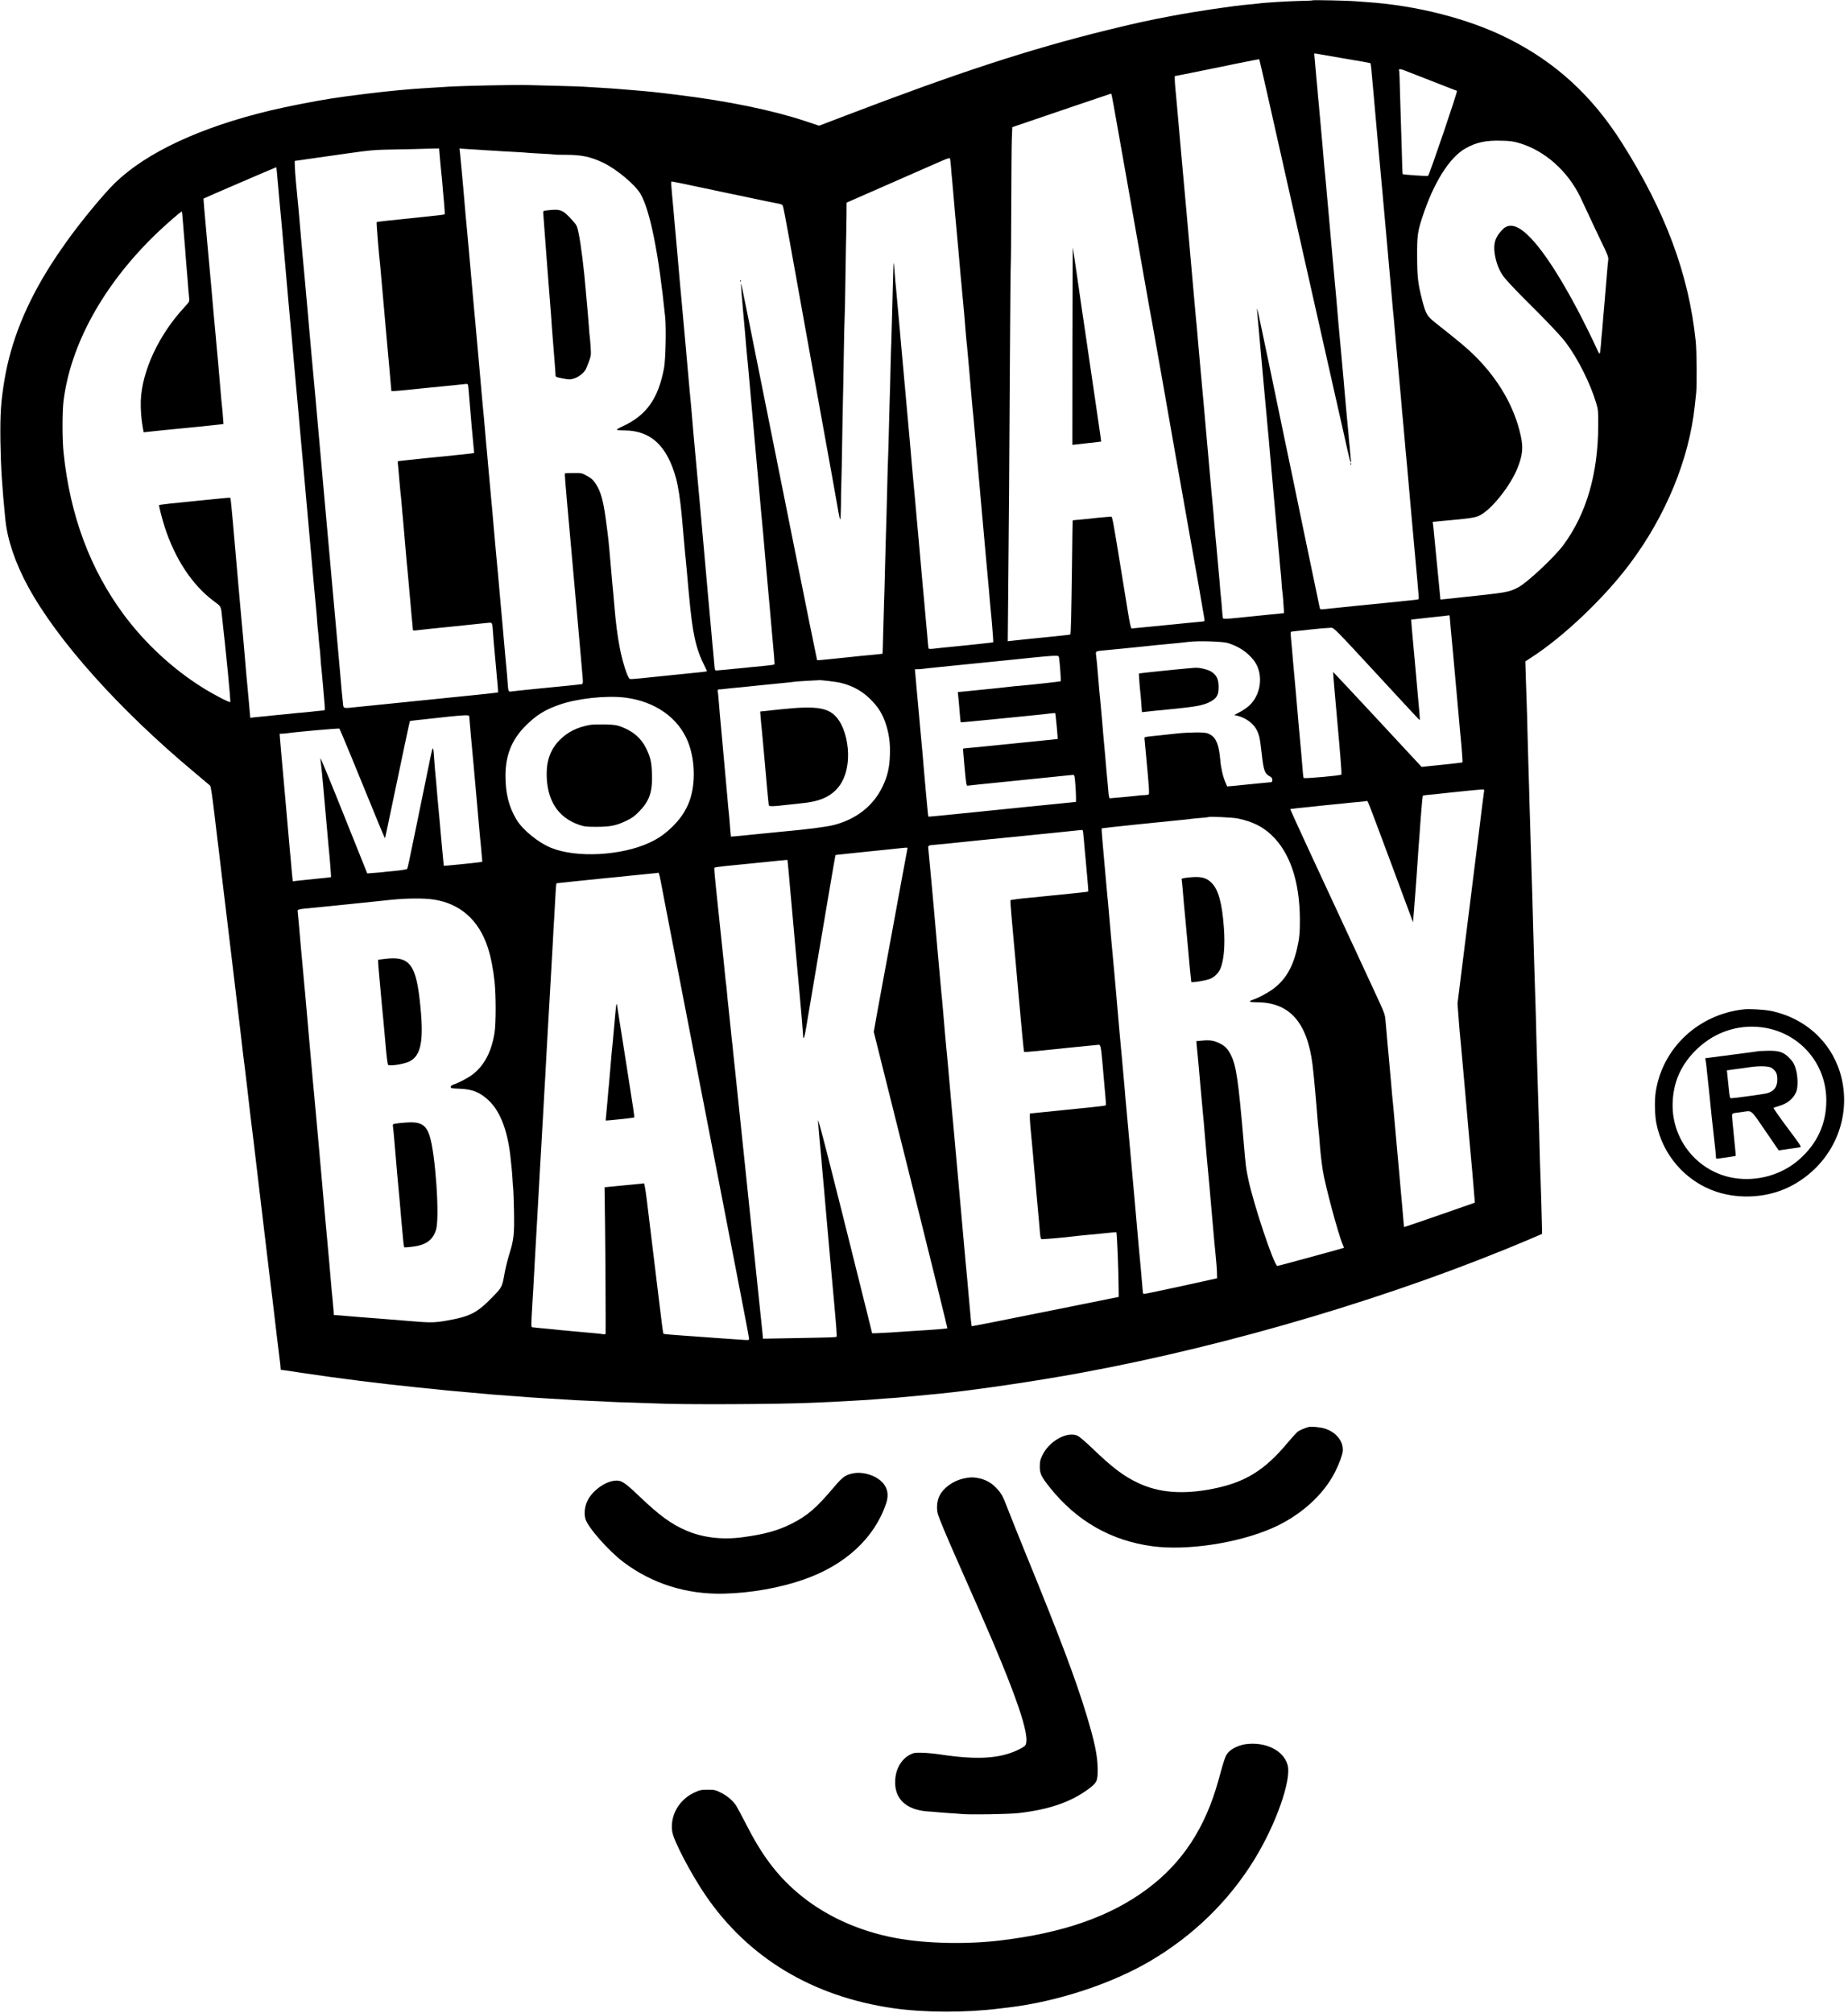 <?xml version="1.0" standalone="no"?>
<!DOCTYPE svg PUBLIC "-//W3C//DTD SVG 20010904//EN"
 "http://www.w3.org/TR/2001/REC-SVG-20010904/DTD/svg10.dtd">
<svg version="1.0" xmlns="http://www.w3.org/2000/svg"
 width="2292pt" height="2496pt" viewBox="0 0 2292 2496"
 preserveAspectRatio="xMidYMid meet">

<g transform="translate(0,2496) scale(0.1,-0.1)"
fill="#000000" stroke="none">
<path d="M16279 24956 c-2 -3 -65 -6 -139 -7 -155 -3 -454 -21 -545 -34 -16
-2 -61 -7 -100 -10 -192 -16 -657 -85 -953 -141 -291 -54 -492 -99 -817 -179
-965 -238 -1847 -527 -3241 -1060 l-325 -124 -162 54 c-415 138 -962 251
-1597 329 -300 37 -306 37 -575 60 -203 17 -284 23 -430 31 -60 3 -135 8 -165
10 -30 2 -165 7 -300 10 -135 3 -308 8 -385 10 -130 5 -799 -9 -980 -20 -293
-18 -416 -26 -460 -30 -27 -3 -104 -10 -170 -15 -193 -17 -595 -66 -815 -100
-192 -29 -577 -104 -770 -151 -862 -207 -1526 -516 -1919 -893 -146 -141 -445
-504 -622 -756 -96 -137 -117 -168 -179 -265 -307 -483 -495 -949 -575 -1429
-44 -267 -54 -414 -50 -756 4 -299 21 -577 61 -970 25 -252 121 -537 280 -831
364 -671 1132 -1530 2069 -2311 99 -83 185 -156 192 -162 7 -6 27 -137 48
-316 20 -168 38 -318 40 -335 2 -16 9 -70 15 -120 5 -49 26 -220 45 -380 60
-498 63 -527 131 -1090 81 -680 80 -672 99 -830 8 -71 22 -188 30 -260 9 -71
17 -141 20 -155 2 -14 18 -146 35 -295 33 -289 34 -296 50 -425 16 -125 33
-272 65 -540 2 -19 8 -73 14 -120 30 -244 62 -512 111 -930 23 -190 43 -358
45 -375 5 -31 36 -296 80 -670 15 -121 28 -230 30 -243 2 -13 7 -54 11 -91 l6
-69 42 -5 c22 -4 131 -20 241 -36 448 -67 950 -130 1400 -176 83 -8 173 -17
200 -20 28 -3 70 -7 95 -10 25 -3 68 -7 95 -10 28 -3 154 -14 280 -25 127 -11
253 -22 280 -25 28 -2 118 -9 200 -15 83 -6 173 -12 200 -15 28 -3 127 -9 220
-15 202 -12 315 -19 410 -25 39 -2 138 -7 220 -10 83 -3 175 -8 205 -10 30 -2
154 -7 275 -10 121 -4 252 -8 290 -10 301 -16 1547 -11 1955 9 74 3 185 9 245
11 61 3 144 7 185 10 41 3 118 7 170 10 52 3 120 8 150 10 30 3 87 7 125 10
39 2 104 7 145 10 72 6 341 31 425 40 22 2 69 7 105 10 432 42 1201 155 1775
261 1855 342 3901 952 5560 1657 l150 64 0 49 c-1 93 -17 639 -20 689 -2 28
-6 172 -10 320 -3 149 -8 313 -10 365 -2 52 -7 201 -10 330 -3 129 -8 282 -10
340 -2 58 -7 213 -10 345 -3 132 -7 303 -10 380 -7 197 -22 700 -30 990 -9
338 -15 557 -20 685 -2 69 -7 222 -10 340 -3 118 -8 271 -10 340 -3 69 -7 224
-10 345 -3 121 -8 272 -10 335 -2 63 -7 225 -10 360 -3 135 -7 297 -10 360 -3
63 -8 208 -11 321 l-6 207 73 47 c401 259 903 736 1221 1160 449 598 738 1301
808 1965 6 58 13 130 17 160 10 95 7 520 -6 640 -86 832 -378 1613 -921 2468
-368 578 -818 990 -1404 1284 -489 246 -1139 412 -1766 453 -52 4 -113 8 -134
10 -68 7 -521 17 -527 11z m390 -721 c178 -29 325 -56 327 -58 6 -6 12 -58 39
-372 29 -333 102 -1146 110 -1220 5 -49 19 -214 31 -345 3 -36 11 -130 19
-210 7 -80 16 -181 20 -225 3 -44 8 -96 10 -115 2 -19 6 -64 9 -100 3 -36 10
-114 16 -175 6 -60 15 -164 20 -230 6 -66 12 -136 15 -155 2 -19 7 -71 10
-115 4 -44 13 -150 21 -235 8 -85 17 -184 20 -220 2 -36 7 -81 9 -100 2 -19 7
-69 10 -110 3 -41 10 -115 15 -165 5 -49 12 -126 15 -170 3 -44 7 -96 10 -115
2 -19 7 -66 10 -105 7 -80 14 -160 20 -225 3 -25 7 -72 9 -105 3 -33 10 -109
16 -170 5 -60 32 -364 60 -675 28 -311 59 -659 70 -774 11 -115 18 -212 15
-216 -2 -4 -42 -10 -88 -14 -46 -4 -95 -9 -108 -11 -13 -2 -96 -11 -184 -19
-159 -15 -708 -71 -796 -81 -44 -5 -47 -3 -52 23 -3 15 -31 146 -61 292 -30
146 -96 461 -146 700 -49 239 -106 512 -125 605 -20 94 -60 285 -89 425 -29
140 -120 578 -202 972 -82 394 -150 715 -153 713 -2 -2 2 -55 8 -117 9 -90 55
-601 86 -953 11 -120 16 -181 20 -215 2 -19 7 -69 10 -110 3 -41 8 -91 10
-110 2 -19 7 -66 10 -105 3 -38 8 -90 10 -115 3 -25 9 -101 15 -170 6 -69 24
-271 40 -450 35 -381 36 -398 50 -555 6 -66 12 -138 15 -160 2 -22 7 -76 10
-120 4 -44 8 -90 10 -102 2 -12 7 -68 10 -125 4 -57 9 -105 10 -108 3 -5 17
-179 19 -235 l1 -29 -220 -22 c-121 -12 -290 -29 -374 -38 -111 -11 -157 -13
-162 -5 -3 6 -10 58 -13 115 -4 57 -9 114 -11 127 -2 12 -6 58 -10 102 -3 44
-8 100 -10 125 -3 25 -14 149 -25 275 -11 127 -22 248 -25 270 -2 22 -9 99
-15 170 -10 127 -16 193 -25 285 -3 25 -7 72 -10 105 -7 84 -31 351 -60 675
-26 287 -31 349 -40 453 -3 34 -8 82 -10 107 -3 25 -14 149 -25 275 -11 127
-22 253 -25 280 -2 28 -9 106 -15 175 -6 69 -12 141 -15 160 -4 38 -11 118
-20 220 -3 36 -9 112 -15 170 -23 255 -49 544 -85 960 -11 120 -36 398 -40
440 -7 68 -33 368 -80 900 -3 30 -10 102 -15 159 -6 57 -10 120 -10 140 l0 37
238 47 c130 27 365 74 522 107 157 32 286 57 288 55 3 -2 143 -617 317 -1395
58 -256 127 -566 155 -690 51 -227 374 -1660 455 -2020 24 -107 67 -296 95
-420 28 -124 63 -280 78 -347 15 -68 30 -123 35 -123 5 0 6 8 3 18 -2 9 -8 58
-11 107 -4 50 -8 97 -10 105 -1 8 -6 56 -9 105 -4 50 -11 126 -16 170 -5 44
-11 116 -15 160 -3 44 -8 96 -10 115 -2 19 -7 69 -10 110 -3 41 -8 95 -10 120
-10 108 -16 178 -20 220 -2 25 -7 74 -10 110 -3 36 -8 85 -10 110 -2 25 -7 72
-10 105 -3 33 -9 107 -15 165 -5 58 -14 164 -20 235 -6 72 -13 148 -15 170 -3
22 -9 94 -15 160 -6 66 -12 140 -15 165 -2 25 -7 74 -10 110 -3 36 -8 85 -10
110 -9 96 -16 173 -35 395 -11 127 -22 250 -25 275 -2 25 -7 77 -10 115 -4 39
-8 86 -10 105 -2 19 -7 64 -10 100 -3 36 -12 142 -20 235 -8 94 -18 199 -21
235 -3 36 -7 81 -9 100 -2 19 -7 69 -10 110 -3 41 -8 91 -10 110 -3 19 -9 94
-15 165 -6 72 -13 150 -16 175 -6 58 -24 263 -24 273 0 4 10 5 23 2 12 -3 168
-30 346 -60z m1091 -281 c168 -65 307 -119 310 -121 10 -8 -345 -1052 -359
-1055 -20 -4 -309 16 -314 22 -3 3 -8 131 -11 285 -4 154 -9 314 -11 355 -2
41 -7 201 -11 355 -3 154 -8 283 -11 288 -13 21 12 25 55 8 26 -10 184 -72
352 -137z m-3948 -301 c15 -82 101 -569 192 -1083 91 -514 181 -1025 200
-1135 48 -273 65 -367 82 -455 13 -69 217 -1224 284 -1610 16 -91 59 -331 95
-535 175 -983 262 -1478 271 -1540 6 -39 5 -41 -22 -43 -40 -3 -279 -27 -579
-57 -137 -14 -263 -26 -279 -27 -37 -4 -24 -63 -131 597 -132 812 -128 790
-149 788 -133 -11 -175 -15 -196 -18 -31 -4 -113 -13 -205 -21 -38 -3 -71 -7
-71 -8 -1 0 -5 -237 -8 -526 -8 -622 -14 -881 -21 -888 -2 -3 -87 -13 -187
-23 -187 -18 -441 -45 -536 -55 l-53 -6 5 563 c8 752 15 1726 22 3024 4 589 8
1073 10 1076 2 4 5 323 6 710 1 387 4 771 7 853 l6 149 610 208 c336 114 613
208 616 208 3 1 17 -65 31 -146z m5032 -468 c314 -92 599 -345 756 -669 26
-56 74 -157 106 -226 31 -69 100 -213 151 -320 84 -173 94 -200 89 -235 -3
-22 -13 -125 -21 -230 -9 -104 -17 -212 -20 -240 -2 -27 -7 -81 -10 -120 -3
-38 -8 -88 -10 -110 -2 -22 -7 -78 -10 -125 -4 -47 -8 -95 -10 -106 -2 -12 -6
-67 -10 -123 -4 -56 -11 -104 -15 -106 -4 -3 -17 17 -28 43 -44 101 -169 354
-250 507 -359 675 -646 1035 -821 1035 -54 0 -84 -18 -135 -79 -67 -80 -85
-154 -67 -272 17 -107 52 -199 107 -276 26 -37 143 -162 259 -278 281 -278
453 -460 519 -548 146 -195 300 -502 372 -743 25 -83 27 -101 26 -279 -2 -602
-146 -1097 -433 -1486 -109 -147 -449 -466 -559 -523 -120 -62 -126 -63 -770
-131 -80 -9 -156 -17 -170 -18 l-25 -2 -26 270 c-15 149 -30 304 -34 345 -3
41 -8 89 -10 105 -2 17 -6 62 -10 100 -3 39 -8 86 -11 106 l-5 37 73 7 c420
38 465 45 527 82 147 85 367 366 451 576 65 162 74 257 40 409 -78 352 -272
690 -565 982 -96 95 -176 163 -486 408 -112 89 -124 110 -170 285 -53 206 -62
288 -63 538 -1 256 5 308 61 480 141 437 340 755 543 867 132 74 251 99 445
93 104 -2 148 -8 219 -30z m-13385 -218 c8 -84 15 -159 16 -167 2 -8 6 -53 10
-100 3 -47 13 -154 21 -239 8 -84 12 -156 9 -159 -3 -4 -104 -16 -223 -28
-517 -53 -615 -64 -620 -69 -5 -4 28 -413 44 -545 2 -19 15 -165 29 -325 37
-414 50 -570 82 -917 l27 -308 26 0 c28 0 245 21 470 45 80 8 195 20 255 25
61 6 129 13 152 16 31 5 44 3 47 -7 3 -8 12 -102 20 -209 22 -262 35 -416 41
-470 2 -25 7 -73 10 -107 l6 -61 -38 -6 c-21 -3 -65 -8 -98 -11 -33 -3 -78 -8
-100 -10 -22 -3 -177 -19 -345 -35 -168 -17 -316 -33 -330 -35 -14 -2 -28 -4
-32 -4 -5 -1 -6 -16 -3 -33 2 -18 6 -62 9 -98 16 -188 26 -299 31 -330 2 -19
7 -71 10 -115 3 -44 8 -98 11 -120 2 -22 13 -146 24 -275 11 -129 22 -255 24
-280 3 -25 8 -74 11 -110 3 -36 8 -85 10 -110 3 -25 14 -151 25 -280 11 -129
22 -251 25 -270 2 -19 4 -46 5 -59 0 -22 3 -23 48 -18 41 6 252 28 397 42 28
3 136 14 240 25 105 11 213 23 242 25 61 7 59 11 68 -125 3 -52 13 -165 21
-250 7 -85 16 -184 20 -220 3 -36 9 -110 15 -164 5 -55 7 -101 5 -103 -4 -4
-251 -30 -1381 -144 -165 -16 -338 -34 -385 -39 -142 -16 -148 -15 -154 23 -4
29 -29 286 -41 442 -3 33 -23 258 -45 500 -22 242 -57 643 -80 890 -22 248
-42 473 -45 500 -3 28 -19 203 -35 390 -48 541 -58 654 -100 1120 -22 242 -42
463 -45 490 -3 28 -14 154 -25 280 -11 127 -22 255 -25 285 -7 68 -10 109 -35
390 -11 124 -22 245 -25 270 -5 55 -13 145 -20 225 -6 73 -23 270 -30 345 -3
30 -7 78 -10 105 -3 28 -7 75 -10 105 -2 30 -9 102 -15 160 -6 58 -11 138 -13
179 l-2 75 160 23 c88 12 306 43 485 69 315 44 334 46 630 51 168 3 306 6 307
7 1 0 48 2 105 3 l104 2 13 -152z m426 139 c55 -4 138 -9 185 -12 47 -2 112
-6 145 -9 33 -2 116 -7 185 -10 69 -4 134 -8 145 -10 12 -2 86 -6 165 -10 80
-4 154 -9 165 -11 11 -3 76 -4 145 -4 198 -1 307 -24 465 -100 166 -80 398
-275 462 -390 118 -210 223 -738 303 -1525 14 -139 5 -524 -14 -628 -72 -382
-217 -587 -513 -724 -40 -18 -73 -37 -73 -42 0 -5 44 -9 98 -9 325 -3 525
-190 636 -592 27 -97 54 -275 71 -460 3 -36 8 -85 10 -110 3 -25 12 -126 20
-225 9 -99 17 -196 20 -215 2 -19 9 -91 15 -160 6 -69 12 -145 15 -170 2 -25
7 -72 10 -105 44 -483 84 -666 191 -879 19 -38 33 -70 32 -71 -2 -2 -28 -5
-58 -9 -233 -24 -366 -38 -500 -51 -85 -9 -208 -21 -273 -28 -64 -7 -121 -10
-126 -7 -29 19 -90 208 -124 385 -28 142 -51 319 -67 520 -6 72 -13 148 -15
170 -3 22 -16 171 -30 330 -28 324 -27 321 -61 570 -31 236 -63 349 -124 443
-31 49 -52 68 -107 99 -67 37 -70 38 -170 37 -57 0 -105 -2 -107 -5 -3 -3 8
-149 24 -325 16 -175 40 -452 55 -614 40 -458 94 -1059 100 -1120 9 -95 34
-381 41 -467 5 -66 4 -83 -7 -87 -8 -2 -88 -11 -179 -20 -91 -9 -277 -28 -415
-41 -137 -14 -264 -27 -282 -30 -38 -7 -39 -4 -48 120 -3 50 -8 106 -10 125
-2 19 -9 91 -15 160 -6 69 -22 247 -35 395 -14 149 -31 349 -40 445 -8 96 -17
198 -20 225 -7 67 -43 462 -55 605 -17 201 -21 244 -25 280 -2 19 -7 69 -10
110 -3 41 -10 116 -15 165 -5 50 -12 124 -15 165 -3 41 -10 118 -15 170 -5 52
-17 178 -25 280 -9 102 -17 201 -20 220 -2 19 -6 67 -10 105 -3 39 -8 93 -11
120 -2 28 -13 151 -24 275 -11 124 -22 250 -25 280 -17 188 -26 282 -30 335
-3 33 -8 80 -10 105 -2 25 -7 74 -10 110 -3 36 -8 85 -10 110 -3 25 -14 153
-25 285 -11 132 -23 258 -25 280 -7 68 -14 147 -20 220 -3 39 -13 140 -21 225
-7 85 -16 184 -19 220 -3 36 -8 88 -10 115 -3 28 -12 127 -20 220 -9 94 -18
191 -21 217 l-6 47 43 -4 c24 -2 89 -6 144 -9z m5910 -221 c4 -55 8 -106 10
-115 2 -14 7 -72 21 -235 5 -70 32 -368 39 -440 3 -27 14 -151 25 -275 11
-124 22 -247 24 -275 3 -27 8 -79 11 -115 3 -36 8 -85 10 -110 2 -25 7 -72 10
-105 3 -33 9 -107 15 -165 5 -58 12 -141 15 -185 3 -44 8 -96 10 -115 2 -19 7
-62 10 -95 3 -33 14 -157 25 -275 10 -118 22 -249 25 -290 3 -41 10 -118 15
-170 6 -52 17 -171 25 -265 8 -93 17 -195 20 -225 3 -30 23 -257 45 -505 22
-247 42 -475 45 -505 3 -30 18 -206 35 -390 17 -184 32 -355 35 -380 2 -25 7
-79 10 -120 3 -41 8 -91 10 -110 12 -106 37 -421 34 -424 -2 -3 -51 -9 -109
-15 -58 -6 -125 -14 -150 -16 -25 -3 -135 -14 -245 -25 -110 -11 -221 -22
-247 -26 -25 -3 -48 -1 -51 3 -2 4 -7 49 -11 98 -4 50 -13 160 -22 245 -8 85
-19 207 -24 270 -5 63 -12 135 -15 160 -3 25 -14 151 -25 280 -11 129 -23 258
-25 285 -3 28 -16 176 -30 330 -13 154 -29 327 -35 385 -5 58 -12 132 -15 165
-20 228 -26 296 -30 345 -17 187 -106 1176 -111 1230 -3 36 -9 108 -14 160
-10 100 -11 115 -35 385 -8 94 -17 188 -20 210 -2 22 -7 83 -11 135 -3 52 -8
97 -10 99 -2 2 -5 -40 -5 -95 -1 -54 -3 -117 -4 -139 -1 -22 -5 -179 -9 -350
-4 -170 -9 -346 -11 -390 -2 -44 -7 -192 -10 -330 -3 -137 -7 -306 -10 -375
-2 -69 -7 -235 -10 -370 -3 -135 -7 -292 -10 -350 -3 -58 -7 -208 -10 -335 -7
-294 -14 -541 -20 -730 -3 -82 -7 -253 -10 -380 -3 -126 -7 -286 -10 -355 -2
-69 -7 -242 -11 -385 -3 -143 -7 -261 -8 -262 -1 -1 -53 -7 -116 -13 -63 -6
-131 -12 -150 -14 -32 -4 -88 -10 -200 -21 -25 -3 -112 -12 -194 -20 -81 -9
-150 -14 -152 -12 -2 2 -148 723 -324 1603 -575 2873 -613 3059 -619 3066 -4
4 8 -149 25 -340 18 -191 35 -385 38 -432 4 -47 9 -101 11 -120 3 -19 21 -215
40 -435 19 -220 37 -422 40 -450 5 -51 50 -548 60 -665 3 -36 8 -85 10 -110 2
-25 6 -70 9 -100 3 -30 10 -111 16 -180 6 -69 13 -141 15 -160 2 -19 7 -66 10
-105 5 -70 71 -807 80 -900 3 -27 9 -104 15 -170 6 -66 13 -142 15 -170 21
-215 34 -379 30 -385 -2 -4 -69 -13 -147 -20 -79 -7 -150 -14 -158 -15 -8 -2
-55 -6 -105 -11 -49 -4 -92 -8 -95 -9 -8 -2 -193 -19 -215 -20 -18 0 -21 8
-26 75 -6 76 -16 178 -24 260 -3 25 -9 101 -15 170 -6 69 -13 143 -15 165 -2
22 -7 72 -10 110 -3 39 -8 93 -11 120 -5 62 -82 918 -89 1000 -9 104 -45 498
-50 550 -3 28 -9 102 -15 165 -11 131 -16 183 -30 330 -5 58 -14 164 -20 235
-6 72 -13 148 -15 170 -3 22 -16 168 -30 325 -34 385 -35 398 -40 450 -3 25
-12 124 -20 220 -18 204 -24 268 -30 330 -3 25 -7 72 -10 105 -8 96 -64 735
-70 790 -2 28 -7 79 -10 115 -3 36 -12 135 -20 219 -8 85 -13 157 -10 159 2 2
57 -7 122 -21 65 -14 282 -60 483 -102 201 -42 437 -91 525 -110 88 -19 180
-37 203 -41 31 -5 46 -13 52 -28 5 -12 41 -199 80 -416 131 -732 171 -954 195
-1085 13 -71 81 -445 150 -830 70 -385 155 -857 190 -1050 35 -192 69 -385 76
-427 7 -43 16 -78 20 -78 4 0 8 80 9 178 0 97 2 224 5 282 2 58 7 283 10 500
3 217 8 458 10 535 2 77 7 320 10 540 3 220 8 420 10 445 2 25 8 268 11 540 4
272 9 520 10 550 1 30 2 123 3 206 l1 151 531 233 c293 128 579 254 638 280
70 31 108 43 112 36 4 -6 10 -56 14 -111z m-8360 -70 c3 -38 10 -113 15 -165
5 -52 12 -129 15 -170 3 -41 8 -91 10 -110 2 -19 7 -66 10 -105 3 -38 8 -92
11 -120 5 -55 68 -771 84 -955 6 -63 12 -137 15 -165 8 -77 34 -361 50 -555 8
-96 17 -195 20 -220 2 -25 9 -99 15 -165 6 -66 13 -140 15 -165 4 -38 20 -218
40 -450 3 -30 16 -179 30 -330 34 -376 94 -1051 101 -1130 3 -36 9 -108 14
-160 5 -52 12 -126 15 -165 4 -38 12 -135 20 -215 8 -80 17 -185 20 -235 4
-49 8 -97 10 -105 1 -8 6 -55 9 -105 4 -49 9 -97 11 -105 2 -8 6 -60 10 -115
3 -55 8 -113 11 -130 2 -16 11 -109 19 -205 8 -96 18 -208 21 -247 5 -59 4
-73 -7 -73 -8 0 -50 -4 -94 -9 -44 -6 -111 -12 -150 -16 -65 -5 -120 -10 -205
-20 -19 -2 -66 -7 -105 -10 -38 -3 -86 -8 -105 -10 -19 -3 -57 -7 -85 -9 -27
-3 -77 -8 -111 -11 l-60 -7 -18 204 c-10 112 -19 214 -21 228 -2 14 -6 61 -10
105 -3 44 -12 150 -20 235 -8 85 -17 189 -20 230 -4 41 -13 143 -21 225 -8 83
-23 254 -34 380 -19 218 -64 737 -75 855 -3 30 -10 102 -15 158 -5 57 -11 106
-13 108 -2 3 -71 -2 -153 -11 -82 -9 -194 -20 -249 -25 -292 -28 -477 -49
-482 -54 -5 -5 40 -182 71 -276 128 -393 340 -714 601 -910 103 -77 94 -61
110 -210 2 -25 9 -88 15 -140 17 -147 17 -153 56 -538 20 -200 33 -366 30
-369 -9 -9 -206 93 -343 179 -369 230 -717 552 -980 908 -416 563 -663 1225
-744 2000 -18 162 -18 516 -1 650 89 700 491 1430 1133 2055 121 118 328 299
335 292 1 -1 8 -67 14 -147 6 -80 13 -163 15 -185 2 -22 7 -76 10 -120 3 -44
10 -132 15 -195 11 -127 17 -198 25 -310 3 -41 8 -94 11 -118 5 -42 2 -46 -60
-113 -318 -343 -527 -794 -540 -1161 -3 -103 6 -227 24 -325 l12 -64 47 5 c67
8 337 35 401 41 82 7 448 44 499 51 l43 6 -7 86 c-3 48 -8 101 -10 117 -2 17
-6 59 -10 95 -41 483 -48 560 -60 680 -3 25 -7 77 -10 115 -4 39 -13 140 -21
225 -7 85 -16 182 -19 215 -6 72 -3 44 -65 720 -27 296 -48 541 -46 542 4 5
901 391 903 389 1 0 4 -32 8 -71z m14545 -5498 c0 -11 14 -167 45 -497 16
-178 57 -622 65 -720 15 -167 20 -230 25 -275 13 -126 27 -317 23 -320 -3 -3
-228 -28 -450 -50 l-56 -6 -548 590 c-302 325 -549 589 -550 588 -2 -2 33
-412 50 -592 34 -371 59 -676 53 -681 -12 -13 -461 -53 -468 -42 -4 6 -10 51
-13 102 -4 50 -11 136 -16 191 -12 121 -59 654 -66 745 -3 36 -9 106 -14 155
-5 50 -12 124 -15 165 -4 41 -8 91 -10 110 -2 19 -7 73 -10 120 -4 47 -10 116
-14 153 -4 37 -5 70 -2 71 3 2 38 7 76 11 39 3 84 8 100 10 17 2 50 6 75 9 74
9 213 20 250 21 34 0 55 -21 564 -572 290 -315 530 -573 533 -573 6 0 1 64
-32 420 -3 30 -12 132 -20 225 -8 94 -17 193 -20 220 -13 125 -34 379 -32 381
1 1 92 11 202 23 201 21 254 27 268 30 4 0 7 -5 7 -12z m-2750 -332 c133 -42
233 -108 313 -205 128 -155 109 -416 -42 -564 -26 -25 -80 -64 -121 -85 l-73
-39 34 -7 c103 -23 203 -94 244 -175 34 -66 42 -106 64 -302 22 -199 37 -242
95 -273 28 -15 36 -26 36 -47 0 -16 -6 -28 -12 -28 -7 0 -101 -9 -208 -20
-107 -11 -228 -23 -267 -27 l-73 -6 -20 46 c-31 69 -57 181 -65 277 -16 190
-50 278 -125 320 -40 22 -58 25 -160 27 -63 0 -171 -5 -240 -12 -69 -8 -172
-19 -230 -25 -195 -20 -189 -18 -185 -43 2 -12 6 -56 9 -97 4 -41 9 -100 12
-130 34 -356 41 -456 30 -462 -6 -4 -29 -8 -51 -9 -22 0 -51 -2 -65 -4 -29 -5
-348 -35 -366 -35 -7 0 -14 32 -18 93 -4 50 -9 106 -11 122 -2 17 -9 89 -15
160 -12 148 -17 201 -35 395 -3 30 -10 111 -15 180 -6 69 -13 143 -15 165 -2
22 -7 72 -10 110 -3 39 -8 88 -11 110 -2 22 -9 99 -14 170 -12 146 -18 211
-26 272 -6 48 -6 48 106 58 83 7 280 27 495 49 77 9 187 20 245 25 58 6 134
13 170 16 36 4 97 10 135 15 121 15 422 5 485 -15z m-2096 -177 c9 -45 27
-290 22 -296 -6 -5 -359 -44 -511 -57 -44 -3 -91 -8 -105 -10 -21 -4 -318 -35
-598 -62 l-63 -6 5 -46 c3 -25 11 -109 17 -186 6 -77 12 -141 14 -143 1 -2
187 16 411 38 225 23 454 46 509 51 55 5 134 14 175 19 41 5 76 8 77 6 5 -5
35 -318 30 -321 -1 -1 -101 -11 -222 -23 -121 -12 -353 -36 -515 -52 -162 -17
-326 -33 -365 -36 -38 -4 -71 -7 -71 -8 -1 0 8 -105 19 -232 18 -200 23 -231
36 -228 9 2 221 24 471 49 250 25 538 54 639 65 101 11 192 20 201 20 16 0 19
-14 26 -107 5 -60 9 -135 9 -168 l0 -60 -215 -22 c-118 -12 -285 -29 -370 -37
-85 -8 -400 -40 -699 -71 -299 -31 -545 -55 -546 -53 -2 2 -6 30 -9 63 -13
131 -37 397 -47 515 -8 106 -21 251 -44 495 -9 97 -26 281 -30 335 -3 30 -9
102 -15 160 -5 58 -13 140 -16 183 l-7 77 39 1 c22 0 48 2 59 4 18 3 60 8 340
36 55 5 359 36 675 68 677 70 668 69 674 39z m-2700 -318 c157 -39 284 -115
392 -233 76 -83 119 -156 155 -259 45 -131 62 -253 56 -403 -5 -158 -30 -263
-92 -392 -115 -238 -324 -402 -602 -474 -98 -25 -343 -56 -658 -84 -27 -3
-158 -16 -290 -29 -132 -14 -260 -26 -285 -28 l-45 -3 -7 75 c-3 41 -9 109
-12 150 -4 41 -8 91 -11 110 -2 19 -7 64 -9 100 -6 71 -29 325 -75 830 -17
179 -33 361 -36 405 -3 44 -8 97 -11 118 -5 35 -4 37 23 38 15 0 37 2 48 4 11
1 52 6 90 10 39 3 201 19 360 36 160 16 317 32 350 35 33 3 71 8 85 10 14 2
84 7 155 11 72 3 131 6 132 7 10 7 225 -18 287 -34z m-2684 -181 c373 -46 663
-249 783 -549 96 -242 96 -569 -1 -782 -46 -101 -100 -177 -186 -264 -94 -93
-177 -152 -290 -204 -346 -162 -905 -192 -1217 -66 -164 66 -361 227 -437 358
-92 156 -133 323 -133 538 1 256 79 450 253 622 131 130 234 194 409 256 225
80 584 119 819 91z m-1930 -237 c0 -10 9 -115 20 -233 11 -118 27 -288 35
-379 8 -91 22 -241 30 -335 9 -93 22 -246 30 -340 14 -162 21 -232 30 -320 2
-22 7 -74 10 -116 l7 -76 -43 -7 c-68 -10 -432 -46 -435 -43 -1 1 -9 85 -18
187 -9 102 -19 205 -21 230 -3 25 -9 101 -15 170 -6 69 -13 141 -15 160 -2 19
-7 69 -10 110 -6 80 -23 270 -30 335 -2 22 -7 81 -10 130 -11 173 -15 174 -47
20 -94 -459 -122 -595 -168 -820 -100 -488 -113 -550 -121 -561 -5 -6 -71 -17
-146 -24 -76 -7 -146 -14 -155 -16 -9 -1 -56 -6 -105 -9 l-88 -7 -285 711
c-156 391 -288 711 -293 711 -4 0 -6 -4 -3 -8 4 -7 30 -266 51 -517 10 -117
45 -511 50 -560 14 -127 33 -380 31 -383 -2 -2 -93 -12 -202 -22 -110 -11
-215 -22 -236 -25 l-36 -5 -6 48 c-3 26 -8 79 -11 117 -3 39 -7 90 -10 115 -2
25 -7 72 -10 105 -14 162 -36 406 -40 455 -3 30 -19 208 -35 395 -17 187 -32
363 -35 390 -2 28 -7 85 -11 128 l-6 77 28 1 c16 0 40 2 54 4 117 18 654 65
660 59 7 -8 196 -465 503 -1218 34 -82 62 -145 63 -140 2 5 34 160 73 344 160
767 232 1104 235 1108 2 2 87 12 187 22 101 11 240 26 309 34 69 7 151 14 183
15 49 1 57 -2 57 -17z m12585 -934 c-3 -18 -35 -269 -70 -558 -36 -289 -109
-871 -162 -1295 l-96 -770 12 -160 c6 -88 14 -178 16 -200 3 -22 20 -218 40
-435 19 -217 37 -420 40 -450 3 -30 14 -158 25 -285 11 -126 23 -252 25 -280
9 -82 45 -504 51 -585 l6 -75 -438 -153 c-240 -83 -438 -151 -439 -150 -2 2
-8 66 -14 143 -6 77 -14 160 -16 185 -2 25 -7 72 -10 105 -2 33 -23 260 -45
505 -22 245 -42 477 -46 515 -3 39 -7 81 -9 95 -2 14 -6 59 -10 100 -3 41 -8
95 -10 120 -3 25 -9 99 -15 165 -6 66 -12 143 -15 170 -5 45 -23 251 -41 459
-6 70 -15 97 -81 240 -41 88 -97 208 -123 266 -26 58 -73 158 -104 224 -31 65
-56 119 -56 121 0 1 -24 54 -54 116 -29 63 -109 233 -176 379 -67 146 -228
492 -357 769 -128 277 -232 505 -231 507 3 2 135 17 263 29 28 3 111 12 185
20 74 8 167 17 205 20 39 4 80 8 91 10 12 2 61 6 110 10 49 4 92 9 97 12 10 6
5 19 304 -783 l268 -721 12 146 c6 80 14 184 18 231 3 47 10 139 15 205 5 66
12 165 15 220 3 55 8 120 10 145 2 25 7 81 10 125 13 203 37 490 41 496 2 4
43 10 91 14 49 4 95 8 103 10 8 1 49 6 90 10 41 4 149 15 240 25 91 9 182 18
203 19 37 1 38 1 32 -31z m-3055 -328 c182 -38 308 -100 418 -204 230 -217
350 -571 354 -1042 1 -173 -7 -251 -38 -380 -56 -235 -150 -386 -308 -499 -66
-46 -178 -105 -238 -124 -62 -20 -44 -31 51 -31 404 0 624 -247 690 -775 15
-119 47 -475 66 -725 4 -41 8 -86 10 -100 2 -14 7 -63 10 -110 8 -122 23 -259
42 -380 25 -168 193 -794 244 -909 11 -24 18 -45 17 -46 -7 -5 -814 -225 -825
-225 -40 0 -295 761 -362 1080 -28 134 -31 157 -56 455 -67 778 -93 952 -160
1084 -36 72 -72 109 -134 140 -71 36 -124 45 -218 36 l-75 -7 6 -71 c4 -40 9
-90 11 -112 3 -22 16 -173 30 -335 14 -162 30 -335 35 -385 5 -49 15 -151 20
-225 6 -74 17 -205 25 -290 17 -173 45 -490 75 -835 21 -241 28 -314 35 -380
9 -79 19 -211 19 -259 l1 -49 -450 -99 c-247 -54 -454 -97 -459 -95 -11 4 -11
6 -20 117 -4 47 -11 130 -16 185 -12 121 -38 410 -51 560 -5 61 -11 133 -14
160 -3 28 -12 129 -20 225 -8 96 -22 247 -30 335 -8 88 -22 239 -30 335 -9 96
-17 195 -20 220 -2 25 -7 74 -10 110 -3 36 -8 85 -10 110 -3 25 -10 104 -15
175 -6 72 -22 247 -35 390 -25 262 -38 409 -74 830 -12 127 -23 253 -25 280
-12 120 -53 576 -66 735 -6 69 -12 141 -15 160 -2 19 -7 69 -10 110 -3 41 -8
91 -10 110 -2 19 -6 64 -9 100 -4 36 -15 168 -26 294 -12 126 -19 231 -16 233
4 4 722 79 1026 108 36 3 74 8 85 10 11 2 63 7 115 11 52 3 97 9 100 11 9 9
303 -5 360 -17z m-1919 -156 c1 -8 2 -17 3 -21 1 -5 5 -51 10 -103 4 -52 9
-108 11 -125 2 -16 6 -59 9 -95 3 -36 13 -141 21 -234 9 -92 14 -170 12 -173
-3 -2 -69 -10 -148 -18 -79 -8 -234 -24 -344 -35 -110 -11 -227 -23 -260 -26
-93 -8 -208 -24 -213 -28 -2 -3 3 -85 12 -183 9 -98 23 -254 31 -348 8 -93 17
-190 20 -215 8 -83 14 -153 35 -395 40 -451 67 -735 72 -740 3 -3 72 2 154 10
82 8 174 18 204 21 30 3 71 7 90 9 19 3 130 14 245 25 116 11 219 22 229 23
26 3 31 -21 51 -243 22 -261 24 -283 35 -399 6 -57 8 -106 6 -108 -4 -5 -96
-17 -201 -27 -72 -7 -634 -64 -690 -70 -22 -3 -44 -5 -49 -5 -8 -1 -3 -114 14
-271 5 -47 14 -143 20 -215 6 -71 12 -150 15 -175 2 -25 7 -72 10 -105 3 -33
11 -130 19 -215 8 -85 18 -195 22 -245 5 -49 8 -92 9 -95 1 -3 5 -56 10 -118
5 -77 12 -115 21 -119 12 -4 263 17 424 37 41 5 107 12 145 15 39 3 135 12
214 21 79 8 145 14 147 12 8 -9 27 -483 28 -703 l1 -99 -909 -183 c-500 -101
-911 -182 -913 -180 -5 6 -11 63 -38 372 -14 160 -27 308 -30 330 -2 22 -6 69
-10 105 -52 588 -76 854 -80 895 -9 91 -25 269 -30 335 -3 36 -8 85 -10 110
-3 25 -9 101 -15 170 -6 69 -13 143 -15 165 -5 49 -12 128 -20 215 -3 36 -14
164 -25 285 -11 121 -22 247 -25 280 -3 33 -8 80 -10 105 -2 25 -7 72 -10 105
-3 33 -9 107 -15 165 -5 58 -14 164 -20 235 -6 72 -13 148 -15 170 -3 22 -14
141 -25 265 -29 331 -30 341 -35 390 -3 25 -14 153 -25 285 -11 132 -23 258
-25 280 -7 68 -14 147 -20 220 -9 100 -34 371 -40 428 -7 54 -8 53 85 61 91 8
251 24 410 41 74 8 162 17 195 20 53 4 681 68 810 81 63 7 374 39 398 41 9 1
18 -5 18 -13z m-2177 -221 c-2 -10 -35 -189 -74 -398 -65 -358 -169 -920 -246
-1335 -18 -102 -48 -264 -66 -361 l-31 -176 459 -1836 c252 -1010 456 -1838
454 -1840 -5 -5 -210 -21 -405 -32 -55 -3 -122 -8 -150 -10 -59 -5 -258 -17
-329 -19 l-49 -1 -78 315 c-461 1853 -599 2390 -594 2320 5 -68 29 -341 40
-450 2 -25 7 -74 9 -110 3 -36 13 -139 21 -230 8 -91 24 -271 35 -400 11 -129
29 -332 40 -450 11 -118 22 -244 25 -280 3 -36 7 -85 10 -110 2 -25 7 -74 10
-110 3 -36 8 -85 10 -110 26 -283 36 -422 31 -427 -8 -8 -35 -9 -517 -18
l-396 -7 -6 69 c-4 37 -16 154 -27 258 -11 105 -29 278 -40 385 -11 107 -22
215 -25 240 -3 25 -14 131 -25 235 -44 427 -62 601 -85 820 -13 127 -45 428
-70 670 -25 242 -55 523 -65 625 -27 248 -29 271 -35 333 -3 28 -8 68 -10 87
-2 19 -7 64 -10 100 -4 36 -15 144 -25 240 -11 96 -22 207 -25 245 -3 39 -8
81 -10 95 -3 14 -9 75 -15 135 -6 61 -13 128 -15 150 -5 42 -60 564 -71 675
-4 36 -16 156 -28 268 -12 111 -19 206 -16 211 3 4 61 13 130 20 69 7 271 27
450 45 179 19 326 33 326 32 2 -1 29 -290 39 -416 8 -90 15 -172 20 -220 3
-25 12 -126 20 -225 8 -99 17 -200 20 -225 6 -59 8 -87 55 -606 22 -243 40
-457 40 -477 0 -79 18 -39 38 86 12 73 60 358 107 635 47 276 123 728 170
1003 46 276 86 503 87 504 4 3 40 7 418 46 168 17 337 34 375 39 108 11 104
12 99 -7z m-3059 -403 c9 -52 28 -149 41 -215 12 -66 50 -259 83 -430 33 -170
90 -463 126 -650 37 -187 93 -477 125 -645 32 -168 75 -387 94 -487 75 -384
111 -567 231 -1188 68 -352 166 -860 219 -1130 154 -794 176 -911 176 -929 0
-16 -8 -17 -77 -12 -43 3 -148 10 -233 16 -85 6 -177 12 -205 15 -27 2 -160
12 -295 21 -135 9 -248 19 -251 23 -5 6 -13 60 -59 441 -35 294 -120 989 -147
1211 -17 136 -31 216 -37 214 -6 -2 -40 -6 -76 -9 -36 -3 -143 -13 -239 -23
l-173 -17 6 -460 c5 -363 9 -1288 7 -1354 -1 -9 -11 -11 -33 -8 -37 6 -52 8
-368 36 -124 11 -238 22 -255 25 -16 2 -68 7 -115 11 -47 4 -92 8 -100 10 -8
1 -23 3 -34 3 -18 1 -18 8 -12 139 4 75 9 162 11 192 5 63 9 143 30 530 8 151
17 309 20 350 2 41 7 120 10 175 3 55 8 136 10 180 4 77 9 162 20 358 11 193
16 274 20 347 3 41 7 122 10 180 3 58 7 134 10 170 2 36 7 117 10 180 3 63 8
144 10 180 3 36 9 155 15 265 6 110 12 234 15 275 2 41 7 120 10 175 3 55 8
134 10 175 3 41 10 158 15 260 13 227 28 508 35 615 2 44 7 130 10 190 3 61 8
135 10 165 2 30 7 114 10 185 6 131 13 216 17 221 3 1 364 39 623 65 50 4 176
17 280 28 105 11 226 23 270 27 44 4 82 8 84 10 10 10 19 -17 36 -106z m-2815
-226 c327 -49 559 -255 669 -592 38 -114 68 -266 85 -427 18 -170 18 -513 0
-630 -36 -237 -131 -416 -279 -525 -56 -41 -168 -100 -227 -119 -26 -9 -38
-19 -38 -31 0 -16 12 -18 113 -22 158 -6 251 -44 360 -147 146 -138 240 -391
272 -736 4 -38 8 -81 10 -95 2 -14 7 -74 11 -135 3 -60 8 -121 10 -135 2 -14
6 -137 9 -275 5 -284 -2 -350 -60 -534 -19 -62 -44 -162 -55 -223 -32 -180
-33 -181 -145 -297 -198 -205 -284 -249 -588 -301 -141 -24 -197 -24 -422 -5
-93 8 -204 17 -245 20 -83 6 -178 14 -255 20 -27 2 -86 7 -130 10 -44 3 -98 8
-120 10 -22 2 -79 7 -127 11 l-88 6 -1 34 c-1 19 -2 37 -3 42 -1 4 -6 52 -10
107 -5 55 -10 109 -12 120 -1 11 -8 83 -14 160 -6 77 -13 156 -15 175 -2 19
-7 69 -10 110 -3 41 -8 91 -10 110 -2 19 -6 64 -9 100 -3 36 -12 137 -21 225
-8 88 -21 241 -30 340 -9 99 -33 378 -55 620 -53 584 -50 554 -55 605 -6 56
-6 61 -60 665 -25 275 -47 532 -50 570 -3 39 -8 86 -10 105 -2 19 -7 69 -10
110 -3 41 -10 116 -15 165 -5 50 -12 122 -15 160 -3 39 -8 90 -10 115 -3 25
-9 104 -15 175 -6 72 -13 149 -16 172 -7 50 -23 45 221 68 88 9 178 18 200 20
22 3 132 14 245 25 243 25 254 26 480 50 201 21 417 23 540 4z"/>
<path d="M16751 19204 c0 -11 3 -14 6 -6 3 7 2 16 -1 19 -3 4 -6 -2 -5 -13z"/>
<path d="M13301 20674 l-1 -1231 28 3 c15 2 94 11 177 20 82 8 151 17 152 18
1 1 -11 89 -27 196 -16 107 -40 274 -54 370 -14 96 -42 283 -61 415 -20 132
-47 317 -60 410 -14 94 -29 199 -35 235 -5 36 -32 223 -60 415 -28 193 -52
357 -54 365 -2 8 -4 -539 -5 -1216z"/>
<path d="M6785 22351 c-50 -6 -50 -6 -47 -41 7 -98 33 -443 37 -495 3 -33 14
-179 25 -325 11 -146 22 -290 25 -320 2 -30 7 -88 10 -127 3 -40 7 -106 10
-145 3 -40 8 -98 10 -128 2 -30 7 -86 10 -125 3 -38 10 -124 15 -190 5 -66 10
-132 10 -146 0 -24 5 -26 88 -42 81 -16 93 -16 141 -1 56 16 123 69 147 115 8
16 26 61 40 100 24 67 26 80 19 178 -4 58 -8 113 -10 121 -2 8 -6 58 -10 110
-3 52 -13 167 -21 255 -8 88 -16 189 -20 225 -20 248 -60 564 -86 689 -21 100
-23 106 -77 166 -121 135 -148 146 -316 126z"/>
<path d="M9181 21474 c0 -11 3 -14 6 -6 3 7 2 16 -1 19 -3 4 -6 -2 -5 -13z"/>
<path d="M14745 16672 c-106 -8 -617 -61 -619 -64 -3 -4 11 -198 19 -252 2
-21 8 -81 11 -134 l7 -94 55 6 c30 4 168 18 306 31 303 30 391 46 474 86 90
44 117 87 116 188 0 97 -26 150 -90 191 -47 29 -152 53 -209 48 -16 -2 -48 -4
-70 -6z"/>
<path d="M9671 16162 l-243 -26 7 -85 c4 -47 8 -99 11 -116 2 -16 10 -109 19
-205 8 -96 18 -195 20 -220 3 -25 14 -153 25 -285 12 -132 23 -246 26 -254 4
-13 71 -12 189 4 17 2 82 9 145 15 188 18 277 37 366 80 172 83 267 244 281
476 10 171 -34 363 -110 476 -109 163 -254 191 -736 140z"/>
<path d="M7318 15970 c-158 -28 -275 -86 -374 -185 -111 -110 -164 -248 -164
-423 1 -323 137 -538 397 -629 72 -25 90 -27 223 -27 171 0 245 16 370 76 66
31 101 57 155 112 128 130 167 240 161 455 -3 153 -17 217 -71 328 -63 129
-162 215 -313 271 -57 21 -87 25 -202 28 -74 1 -156 -1 -182 -6z"/>
<path d="M14733 14077 c-54 -6 -80 -13 -78 -20 2 -7 9 -73 15 -147 6 -74 13
-153 15 -175 3 -22 23 -245 46 -495 22 -250 42 -456 44 -458 10 -11 189 19
234 39 55 23 105 73 127 126 43 102 59 282 44 498 -22 314 -68 484 -156 569
-67 65 -133 80 -291 63z"/>
<path d="M7622 12285 c-24 -270 -27 -303 -37 -395 -3 -30 -12 -136 -20 -235
-8 -99 -17 -198 -20 -220 -2 -22 -7 -76 -10 -120 -4 -44 -10 -118 -15 -164 -5
-47 -9 -86 -7 -87 4 -4 346 32 352 38 6 5 -5 76 -95 648 -28 179 -55 350 -60
380 -5 30 -18 116 -30 190 -12 74 -24 155 -28 180 -6 34 -13 -17 -30 -215z"/>
<path d="M4763 13067 l-73 -9 0 -31 c0 -18 7 -102 15 -187 8 -85 17 -184 20
-220 3 -36 8 -85 10 -110 3 -25 7 -72 10 -105 3 -33 8 -78 10 -100 2 -22 14
-152 26 -290 12 -146 26 -255 33 -261 20 -19 201 10 266 43 140 72 176 250
135 671 -51 537 -130 641 -452 599z"/>
<path d="M5025 11038 c-49 -4 -105 -10 -123 -13 -30 -6 -32 -8 -28 -38 3 -18
10 -90 16 -162 6 -71 12 -150 15 -175 6 -68 14 -157 20 -235 4 -38 10 -113 15
-165 11 -114 14 -146 40 -450 22 -251 28 -301 35 -309 3 -2 49 1 102 8 166 20
251 81 291 210 47 152 -8 948 -80 1166 -47 142 -115 178 -303 163z"/>
<path d="M21635 12443 c-565 -58 -1014 -475 -1099 -1020 -17 -106 -13 -288 7
-393 78 -396 365 -723 743 -849 293 -97 638 -74 907 60 450 225 715 686 675
1174 -36 438 -309 800 -723 956 -56 21 -140 45 -186 53 -92 16 -260 26 -324
19z m214 -223 c462 -58 802 -442 802 -906 1 -291 -114 -540 -340 -737 -214
-187 -515 -272 -801 -227 -448 71 -777 468 -765 925 6 248 92 455 262 635 225
238 528 349 842 310z"/>
<path d="M21820 11925 c-8 -2 -163 -23 -343 -46 l-328 -43 5 -26 c3 -14 8 -52
11 -85 3 -33 8 -76 10 -95 3 -19 12 -101 20 -182 30 -296 45 -444 50 -478 2
-19 7 -60 10 -90 3 -30 8 -71 10 -90 6 -43 18 -170 18 -187 0 -7 4 -13 9 -13
15 0 233 32 236 35 1 1 -9 111 -23 245 -14 133 -25 251 -23 263 2 14 12 21 33
24 17 2 60 8 97 13 120 18 97 37 282 -233 l167 -244 122 18 c67 10 132 19 144
21 19 3 0 32 -158 242 -98 132 -176 243 -172 246 5 4 36 15 71 25 101 30 173
89 209 172 26 60 22 202 -7 294 -20 62 -33 83 -80 131 -71 71 -123 88 -259 87
-53 -1 -103 -3 -111 -4z m157 -211 c51 -39 65 -68 66 -136 1 -100 -39 -152
-133 -178 -37 -9 -403 -60 -437 -60 -18 0 -21 11 -32 123 -7 67 -15 145 -18
173 l-5 50 94 13 c51 6 136 18 188 26 129 19 243 14 277 -11z"/>
<path d="M16235 7264 c-45 -11 -112 -39 -139 -58 -15 -12 -71 -73 -124 -136
-287 -345 -528 -494 -932 -574 -371 -73 -669 -49 -927 74 -181 86 -314 187
-568 431 -77 74 -158 143 -179 153 -126 60 -350 -62 -436 -238 -28 -56 -33
-78 -34 -139 -1 -92 17 -129 127 -267 331 -414 758 -658 1271 -726 427 -57
1053 37 1481 223 348 151 639 411 784 700 51 102 91 210 95 258 10 121 -85
237 -228 280 -50 15 -160 26 -191 19z"/>
<path d="M10590 6690 c-101 -18 -138 -44 -246 -172 -219 -260 -329 -355 -529
-456 -174 -86 -333 -130 -610 -167 -250 -33 -491 -4 -695 84 -185 80 -328 184
-577 421 -192 183 -227 205 -311 197 -122 -13 -277 -127 -336 -249 -34 -70
-44 -159 -25 -225 28 -103 285 -394 469 -534 356 -269 785 -404 1245 -393 337
8 690 70 990 174 517 179 880 514 1025 944 43 128 10 232 -100 307 -83 57
-205 85 -300 69z"/>
<path d="M11947 6623 c-129 -29 -248 -116 -296 -216 -31 -64 -38 -157 -18
-228 17 -56 106 -269 245 -584 43 -99 154 -351 247 -560 480 -1089 662 -1619
591 -1721 -8 -11 -50 -37 -93 -57 -230 -108 -508 -124 -963 -55 -74 11 -178
21 -230 21 -85 2 -100 -1 -146 -25 -104 -55 -173 -172 -181 -312 -15 -232 133
-373 408 -391 52 -3 108 -8 124 -10 17 -2 82 -7 145 -11 63 -4 126 -8 140 -10
84 -11 589 -4 715 11 379 44 649 137 870 302 100 75 110 97 109 243 -1 166
-37 338 -141 680 -134 442 -332 966 -761 2015 -87 215 -180 446 -206 514 -69
180 -83 207 -148 276 -63 68 -136 107 -229 125 -64 12 -105 11 -182 -7z"/>
<path d="M15441 3328 c-76 -12 -165 -54 -206 -99 -36 -40 -48 -73 -125 -354
-163 -586 -446 -1018 -885 -1344 -456 -339 -1038 -543 -1820 -636 -425 -51
-922 -39 -1295 30 -470 87 -897 285 -1227 569 -253 218 -438 465 -631 846 -58
113 -116 220 -129 238 -47 63 -108 113 -182 150 -70 35 -81 37 -166 37 -83 -1
-97 -4 -168 -38 -190 -90 -300 -289 -269 -485 18 -113 233 -523 410 -783 530
-778 1327 -1259 2329 -1404 380 -55 894 -57 1313 -5 41 5 98 12 125 15 596 72
1263 290 1742 570 538 315 979 743 1298 1260 268 434 465 990 415 1175 -49
183 -278 295 -529 258z"/>
</g>
</svg>
